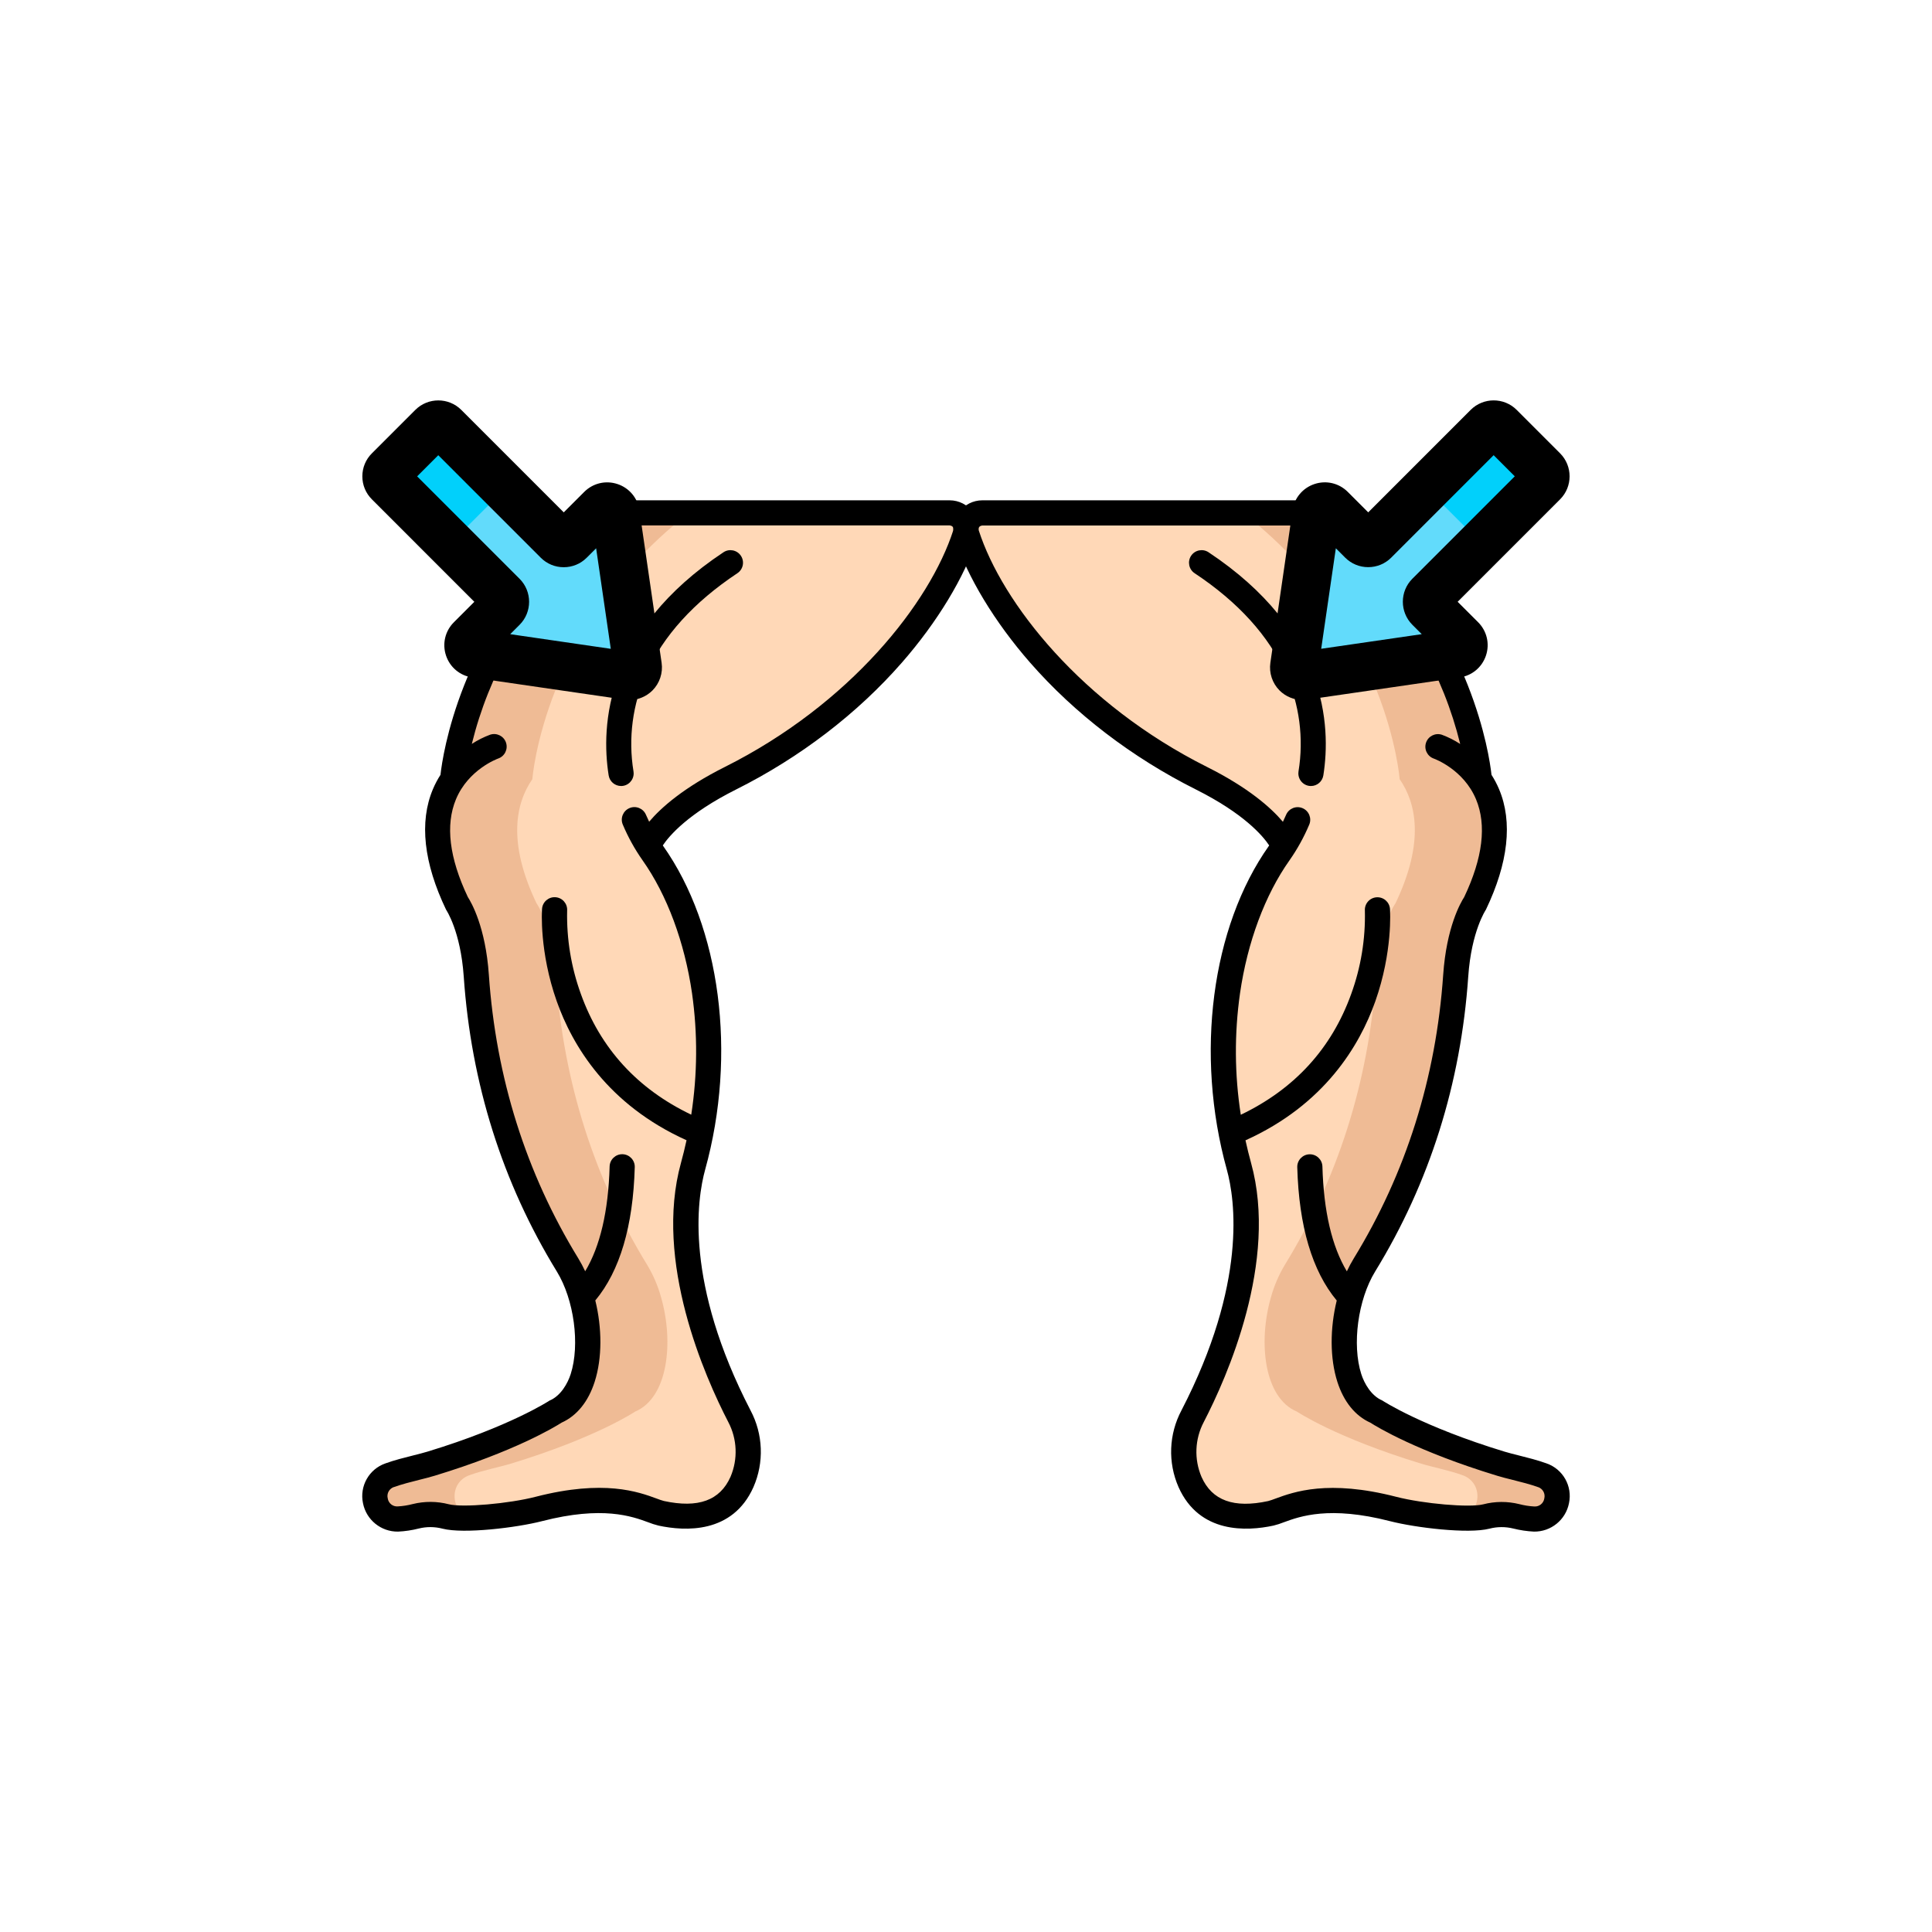 <svg width="100" height="100" viewBox="0 0 100 100" fill="none" xmlns="http://www.w3.org/2000/svg">
<path d="M23.433 40.33C23.433 40.33 24.014 32.517 31.315 26.726C31.464 26.609 31.648 26.546 31.838 26.546H49.155C49.623 26.546 50.001 26.924 50.003 27.391C50.003 27.479 49.989 27.566 49.963 27.649C48.881 31.014 45.044 36.656 37.816 40.278C34.204 42.089 33.568 43.737 33.549 43.789C33.626 43.915 33.709 44.036 33.791 44.154C36.175 47.524 37.365 53.001 36.28 58.631C36.169 59.206 36.035 59.782 35.875 60.359C34.521 65.25 37.108 71.05 38.273 73.301C38.83 74.356 38.88 75.608 38.406 76.704C37.894 77.856 36.75 78.871 34.226 78.328C33.508 78.172 31.92 77.066 27.893 78.104C26.491 78.464 23.959 78.719 23.071 78.491C22.564 78.36 22.031 78.358 21.523 78.484C21.228 78.561 20.925 78.608 20.62 78.624C19.29 78.679 18.929 76.805 20.181 76.354C20.885 76.1 21.739 75.934 22.32 75.757C26.754 74.407 28.76 73.06 28.76 73.06C30.451 72.346 30.77 69.481 30.096 67.14C29.934 66.555 29.694 65.994 29.381 65.472C26.706 61.111 25.044 56.123 24.656 50.499C24.476 47.885 23.65 46.751 23.65 46.751C22.129 43.575 22.585 41.557 23.435 40.329L23.433 40.33Z" fill="#FFD8B7"/>
<path d="M24.3 76.355C25.004 76.101 25.858 75.935 26.439 75.759C30.873 74.409 32.879 73.061 32.879 73.061C34.57 72.347 34.889 69.483 34.215 67.141C34.053 66.556 33.813 65.995 33.5 65.474C30.825 61.112 29.163 56.124 28.775 50.5C28.595 47.886 27.769 46.752 27.769 46.752C26.248 43.576 26.704 41.559 27.554 40.33C27.554 40.33 28.135 32.517 35.436 26.726C35.585 26.609 35.769 26.546 35.959 26.546H31.836C31.648 26.546 31.463 26.609 31.314 26.726C24.013 32.517 23.431 40.33 23.431 40.33C22.58 41.559 22.125 43.575 23.646 46.752C23.646 46.752 24.473 47.886 24.653 50.5C25.04 56.124 26.703 61.112 29.378 65.474C29.69 65.995 29.93 66.556 30.093 67.141C30.766 69.483 30.448 72.347 28.756 73.061C28.756 73.061 26.749 74.409 22.316 75.759C21.736 75.935 20.883 76.101 20.178 76.355C18.924 76.806 19.286 78.68 20.616 78.625C20.921 78.609 21.224 78.562 21.519 78.485C22.028 78.359 22.56 78.361 23.068 78.493C23.484 78.573 23.909 78.6 24.333 78.575C23.349 78.28 23.188 76.756 24.3 76.355Z" fill="#EFBB95"/>
<path d="M32.147 40.684C32.507 40.684 32.798 40.391 32.798 40.031C32.798 39.998 32.795 39.964 32.79 39.931C32.509 38.215 32.74 36.454 33.455 34.867C34.327 32.915 35.911 31.168 38.166 29.67C38.467 29.471 38.548 29.067 38.349 28.767C38.15 28.468 37.746 28.386 37.447 28.585C31.33 32.644 31.098 37.562 31.504 40.134C31.554 40.45 31.826 40.682 32.147 40.684Z" fill="black"/>
<path d="M20.603 79.276C20.966 79.259 21.326 79.205 21.679 79.115C22.083 79.015 22.505 79.019 22.908 79.124C24.004 79.404 26.73 79.075 28.053 78.735C31.191 77.926 32.721 78.489 33.544 78.791C33.72 78.861 33.901 78.919 34.086 78.965C35.458 79.261 37.92 79.396 38.999 76.97C39.556 75.695 39.501 74.234 38.849 73.005C35.438 66.414 36.07 62.089 36.5 60.535C38.153 54.566 37.296 47.989 34.32 43.78C34.315 43.774 34.311 43.766 34.306 43.759C34.64 43.259 35.614 42.11 38.105 40.861C41.406 39.208 44.373 36.938 46.681 34.297C48.515 32.201 49.936 29.851 50.58 27.85C50.729 27.395 50.649 26.898 50.365 26.512C50.083 26.126 49.633 25.896 49.154 25.896H31.836C31.5 25.896 31.174 26.009 30.909 26.218C27.845 28.642 25.473 31.83 24.029 35.461C23.116 37.769 22.861 39.551 22.799 40.105C22.648 40.341 22.516 40.589 22.408 40.847C21.689 42.549 21.936 44.679 23.088 47.083C23.095 47.094 23.84 48.191 24.003 50.545C24.385 56.086 26.006 61.224 28.823 65.815C29.714 67.267 30.028 69.6 29.538 71.126C29.385 71.601 29.028 72.248 28.449 72.491C28.429 72.504 26.39 73.839 22.126 75.136C21.916 75.2 21.658 75.265 21.383 75.334C20.93 75.448 20.418 75.576 19.956 75.743C19.101 76.037 18.6 76.924 18.789 77.809C18.96 78.671 19.723 79.287 20.601 79.276H20.603ZM20.399 76.968C20.799 76.824 21.258 76.707 21.701 76.596C21.991 76.524 22.265 76.454 22.506 76.381C26.644 75.121 28.711 73.864 29.068 73.636C29.858 73.281 30.449 72.551 30.779 71.524C31.174 70.295 31.164 68.741 30.813 67.311C32.083 65.786 32.77 63.468 32.855 60.411C32.865 60.051 32.581 59.752 32.223 59.742C31.864 59.733 31.564 60.016 31.554 60.375C31.489 62.695 31.063 64.511 30.289 65.801C30.183 65.573 30.064 65.35 29.933 65.134C27.229 60.724 25.67 55.785 25.303 50.455C25.133 47.989 24.4 46.716 24.215 46.43C23.254 44.404 23.046 42.703 23.601 41.37C24.245 39.825 25.746 39.276 25.786 39.261C26.126 39.144 26.306 38.773 26.189 38.432C26.073 38.096 25.706 37.915 25.369 38.028C25.036 38.151 24.719 38.311 24.421 38.505C24.64 37.615 24.92 36.741 25.26 35.89C26.621 32.491 28.848 29.508 31.719 27.235C31.753 27.209 31.794 27.195 31.836 27.195H49.154C49.31 27.219 49.366 27.293 49.341 27.449C48.134 31.201 44.011 36.444 37.523 39.695C35.383 40.767 34.219 41.8 33.599 42.532C33.543 42.414 33.486 42.294 33.434 42.171C33.293 41.84 32.91 41.686 32.58 41.828C32.249 41.969 32.095 42.351 32.236 42.681C32.51 43.331 32.853 43.951 33.259 44.529C34.525 46.32 35.434 48.764 35.819 51.41C36.115 53.496 36.101 55.614 35.779 57.696C32.996 56.365 31.074 54.264 30.063 51.441C29.563 50.062 29.323 48.602 29.355 47.135C29.38 46.776 29.11 46.465 28.751 46.44C28.393 46.415 28.081 46.685 28.056 47.044C28.05 47.133 27.91 49.261 28.818 51.829C29.626 54.115 31.448 57.175 35.535 59.019C35.45 59.41 35.354 59.8 35.248 60.186C33.834 65.294 36.488 71.27 37.695 73.603C38.159 74.483 38.201 75.525 37.811 76.44C37.266 77.666 36.139 78.075 34.363 77.691C34.238 77.656 34.114 77.615 33.994 77.567C33.039 77.216 31.26 76.564 27.729 77.472C26.329 77.834 23.933 78.04 23.231 77.86C22.618 77.701 21.975 77.698 21.36 77.85C21.109 77.916 20.85 77.957 20.59 77.971C20.334 77.991 20.106 77.81 20.069 77.555C20.005 77.301 20.151 77.043 20.4 76.964L20.399 76.968Z" fill="black"/>
<path d="M76.568 40.33C77.419 41.559 77.874 43.575 76.353 46.752C76.353 46.752 75.526 47.886 75.346 50.5C74.959 56.124 73.296 61.112 70.621 65.474C70.309 65.995 70.069 66.556 69.906 67.141C69.233 69.483 69.551 72.347 71.243 73.061C71.243 73.061 73.25 74.409 77.683 75.759C78.263 75.935 79.116 76.101 79.821 76.355C81.075 76.806 80.713 78.68 79.383 78.625C79.078 78.609 78.775 78.562 78.48 78.485C77.971 78.359 77.439 78.361 76.931 78.493C76.044 78.72 73.511 78.465 72.11 78.105C68.083 77.066 66.494 78.174 65.776 78.329C63.251 78.874 62.108 77.858 61.596 76.705C61.123 75.609 61.171 74.358 61.73 73.302C62.895 71.051 65.483 65.251 64.128 60.36C63.969 59.784 63.834 59.208 63.723 58.633C62.638 53.002 63.828 47.525 66.211 44.155C66.294 44.038 66.375 43.916 66.454 43.79C66.435 43.739 65.8 42.09 62.186 40.279C54.958 36.657 51.121 31.014 50.04 27.65C50.014 27.566 50 27.48 50 27.392C50 26.925 50.38 26.546 50.848 26.547H68.165C68.354 26.547 68.539 26.61 68.688 26.727C75.989 32.519 76.57 40.331 76.57 40.331L76.568 40.33Z" fill="#FFD8B7"/>
<path d="M75.7 76.355C76.814 76.756 76.651 78.28 75.668 78.575C76.091 78.6 76.515 78.571 76.933 78.493C77.44 78.361 77.973 78.359 78.481 78.485C78.776 78.562 79.079 78.609 79.384 78.625C80.714 78.68 81.075 76.806 79.823 76.355C79.119 76.101 78.265 75.935 77.684 75.759C73.25 74.409 71.244 73.061 71.244 73.061C69.553 72.347 69.234 69.483 69.908 67.141C70.07 66.556 70.31 65.995 70.623 65.474C73.298 61.112 74.96 56.124 75.348 50.5C75.528 47.886 76.354 46.752 76.354 46.752C77.875 43.576 77.419 41.559 76.569 40.33C76.569 40.33 75.988 32.517 68.686 26.726C68.538 26.609 68.354 26.546 68.164 26.546H64.041C64.23 26.546 64.415 26.609 64.564 26.726C71.865 32.517 72.446 40.33 72.446 40.33C73.298 41.559 73.753 43.575 72.231 46.752C72.231 46.752 71.405 47.886 71.225 50.5C70.838 56.124 69.175 61.112 66.5 65.474C66.188 65.995 65.948 66.556 65.785 67.141C65.111 69.483 65.43 72.347 67.121 73.061C67.121 73.061 69.129 74.409 73.561 75.759C74.141 75.935 74.995 76.101 75.7 76.355Z" fill="#EFBB95"/>
<path d="M67.854 40.684C68.174 40.684 68.446 40.45 68.496 40.134C68.903 37.562 68.67 32.644 62.554 28.585C62.254 28.386 61.85 28.468 61.651 28.767C61.453 29.067 61.534 29.471 61.834 29.67C64.089 31.166 65.674 32.915 66.545 34.867C67.26 36.454 67.491 38.215 67.21 39.931C67.205 39.965 67.203 39.998 67.203 40.031C67.203 40.391 67.494 40.684 67.854 40.684Z" fill="black"/>
<path d="M79.398 79.276C80.276 79.287 81.039 78.671 81.21 77.809C81.399 76.924 80.899 76.037 80.043 75.743C79.581 75.576 79.069 75.448 78.616 75.334C78.341 75.265 78.083 75.2 77.873 75.136C73.609 73.838 71.569 72.504 71.55 72.491C70.971 72.246 70.613 71.6 70.461 71.126C69.971 69.601 70.286 67.267 71.176 65.815C73.993 61.224 75.614 56.086 75.996 50.545C76.159 48.191 76.904 47.094 76.911 47.083C78.063 44.679 78.31 42.549 77.591 40.847C77.483 40.589 77.351 40.341 77.2 40.105C77.139 39.551 76.883 37.769 75.97 35.461C74.528 31.83 72.155 28.642 69.09 26.218C68.826 26.009 68.499 25.896 68.163 25.896H50.845C50.366 25.896 49.916 26.126 49.634 26.512C49.35 26.898 49.27 27.395 49.419 27.85C50.063 29.85 51.484 32.2 53.318 34.297C55.628 36.938 58.594 39.208 61.894 40.861C64.385 42.109 65.359 43.258 65.693 43.759C65.688 43.765 65.684 43.773 65.679 43.78C62.703 47.989 61.846 54.566 63.499 60.535C63.929 62.089 64.561 66.414 61.15 73.005C60.498 74.235 60.441 75.695 61 76.97C62.079 79.396 64.541 79.261 65.913 78.965C66.098 78.92 66.279 78.861 66.455 78.791C67.278 78.489 68.808 77.927 71.946 78.735C73.269 79.075 75.995 79.404 77.091 79.124C77.494 79.019 77.916 79.016 78.32 79.115C78.673 79.204 79.034 79.257 79.396 79.276H79.398ZM79.601 76.968C79.851 77.046 79.996 77.305 79.933 77.559C79.895 77.812 79.668 77.995 79.411 77.975C79.151 77.961 78.894 77.92 78.641 77.854C78.026 77.701 77.383 77.704 76.77 77.864C76.069 78.043 73.673 77.836 72.273 77.476C68.741 76.566 66.963 77.22 66.008 77.571C65.886 77.619 65.764 77.66 65.639 77.695C63.864 78.079 62.735 77.67 62.19 76.444C61.8 75.529 61.843 74.486 62.306 73.606C63.514 71.274 66.168 65.299 64.754 60.19C64.648 59.804 64.551 59.415 64.466 59.023C68.554 57.179 70.375 54.119 71.184 51.833C72.091 49.265 71.951 47.138 71.945 47.047C71.92 46.689 71.609 46.419 71.25 46.444C70.891 46.469 70.621 46.78 70.646 47.139C70.68 48.605 70.44 50.066 69.939 51.445C68.926 54.267 67.005 56.367 64.223 57.7C63.899 55.619 63.886 53.5 64.183 51.414C64.566 48.767 65.475 46.324 66.743 44.532C67.148 43.955 67.49 43.335 67.765 42.685C67.906 42.354 67.751 41.971 67.421 41.831C67.09 41.69 66.708 41.845 66.568 42.175C66.515 42.297 66.46 42.417 66.403 42.536C65.783 41.804 64.619 40.771 62.479 39.699C55.99 36.447 51.868 31.205 50.66 27.453C50.635 27.296 50.691 27.223 50.848 27.199H68.165C68.208 27.199 68.249 27.212 68.283 27.239C71.154 29.51 73.38 32.494 74.741 35.894C75.081 36.745 75.361 37.619 75.58 38.509C75.283 38.315 74.965 38.155 74.633 38.031C74.295 37.919 73.929 38.1 73.813 38.436C73.695 38.776 73.875 39.146 74.215 39.265C74.255 39.279 75.756 39.828 76.4 41.374C76.955 42.706 76.749 44.407 75.786 46.434C75.601 46.719 74.869 47.991 74.699 50.459C74.331 55.788 72.773 60.727 70.069 65.138C69.938 65.353 69.819 65.576 69.713 65.805C68.938 64.515 68.513 62.699 68.448 60.379C68.438 60.019 68.138 59.736 67.779 59.746C67.42 59.756 67.136 60.056 67.146 60.415C67.231 63.471 67.919 65.789 69.189 67.315C68.838 68.745 68.829 70.299 69.223 71.528C69.553 72.555 70.144 73.285 70.934 73.64C71.289 73.868 73.358 75.125 77.495 76.385C77.736 76.459 78.01 76.528 78.3 76.6C78.744 76.711 79.201 76.826 79.603 76.971L79.601 76.968Z" fill="black"/>
<path d="M24.62 33.827L32.517 34.976C32.804 35.017 33.05 34.771 33.009 34.484L31.86 26.587C31.809 26.234 31.377 26.09 31.124 26.342L29.488 27.979C29.318 28.149 29.044 28.149 28.874 27.979L22.994 22.099C22.824 21.929 22.55 21.929 22.38 22.099L20.133 24.346C19.963 24.516 19.963 24.79 20.133 24.96L26.013 30.84C26.183 31.01 26.183 31.284 26.013 31.454L24.377 33.09C24.124 33.342 24.268 33.775 24.622 33.826" fill="#62DBFB"/>
<path d="M23.61 27.826L25.858 25.579C26.028 25.409 26.302 25.409 26.471 25.579L22.994 22.101C22.824 21.931 22.55 21.931 22.38 22.101L20.133 24.349C19.963 24.519 19.963 24.793 20.133 24.962L23.61 28.44C23.44 28.27 23.44 27.996 23.61 27.826Z" fill="#01D0FB"/>
<path d="M32.576 36.231C32.496 36.231 32.418 36.225 32.338 36.214L24.441 35.065C23.806 34.972 23.288 34.538 23.085 33.929C22.883 33.32 23.039 32.66 23.493 32.208L24.551 31.149L19.249 25.846C18.93 25.527 18.755 25.105 18.755 24.655C18.755 24.205 18.93 23.782 19.249 23.465L21.496 21.218C22.153 20.561 23.221 20.561 23.878 21.218L29.18 26.52L30.239 25.461C30.693 25.008 31.351 24.852 31.96 25.054C32.569 25.256 33.004 25.775 33.096 26.41L34.245 34.306C34.321 34.83 34.144 35.365 33.77 35.739C33.453 36.056 33.02 36.233 32.576 36.233V36.231ZM26.41 32.825L31.614 33.583L30.856 28.379L30.37 28.865C30.053 29.183 29.629 29.359 29.179 29.359C28.729 29.359 28.306 29.184 27.988 28.865L22.685 23.562L21.591 24.656L26.894 29.959C27.55 30.615 27.55 31.684 26.894 32.34L26.408 32.826L26.41 32.825Z" fill="black"/>
<path d="M75.379 33.828C75.733 33.776 75.877 33.344 75.624 33.091L73.988 31.455C73.818 31.285 73.818 31.011 73.988 30.841L79.868 24.961C80.038 24.791 80.038 24.517 79.868 24.348L77.62 22.1C77.45 21.93 77.177 21.93 77.007 22.1L71.127 27.98C70.957 28.15 70.683 28.15 70.513 27.98L68.877 26.344C68.624 26.091 68.192 26.235 68.14 26.589L66.992 34.485C66.95 34.773 67.197 35.019 67.484 34.977L75.38 33.829" fill="#62DBFB"/>
<path d="M76.389 27.826C76.559 27.996 76.559 28.27 76.389 28.44L79.867 24.962C80.037 24.793 80.037 24.519 79.867 24.349L77.619 22.101C77.449 21.931 77.175 21.931 77.005 22.101L73.528 25.579C73.698 25.409 73.972 25.409 74.142 25.579L76.389 27.826Z" fill="#01D0FB"/>
<path d="M67.423 36.231C66.979 36.231 66.545 36.055 66.229 35.738C65.855 35.364 65.678 34.828 65.754 34.305L66.903 26.409C66.995 25.774 67.43 25.255 68.039 25.053C68.648 24.851 69.306 25.006 69.76 25.46L70.819 26.519L76.121 21.216C76.778 20.56 77.847 20.56 78.503 21.216L80.75 23.464C81.406 24.12 81.406 25.189 80.75 25.845L75.448 31.148L76.507 32.206C76.96 32.66 77.117 33.319 76.914 33.928C76.712 34.536 76.193 34.971 75.558 35.064L67.662 36.213C67.582 36.224 67.501 36.23 67.421 36.23L67.423 36.231ZM74.738 33.974C74.738 33.974 74.738 33.974 74.739 33.975L74.738 33.974ZM69.143 28.378L68.385 33.581L73.589 32.824L73.103 32.338C72.447 31.681 72.447 30.613 73.103 29.956L78.405 24.654L77.311 23.56L72.009 28.863C71.692 29.18 71.268 29.356 70.818 29.356C70.368 29.356 69.945 29.181 69.626 28.863L69.14 28.376L69.143 28.378Z" fill="black"/>
</svg>
